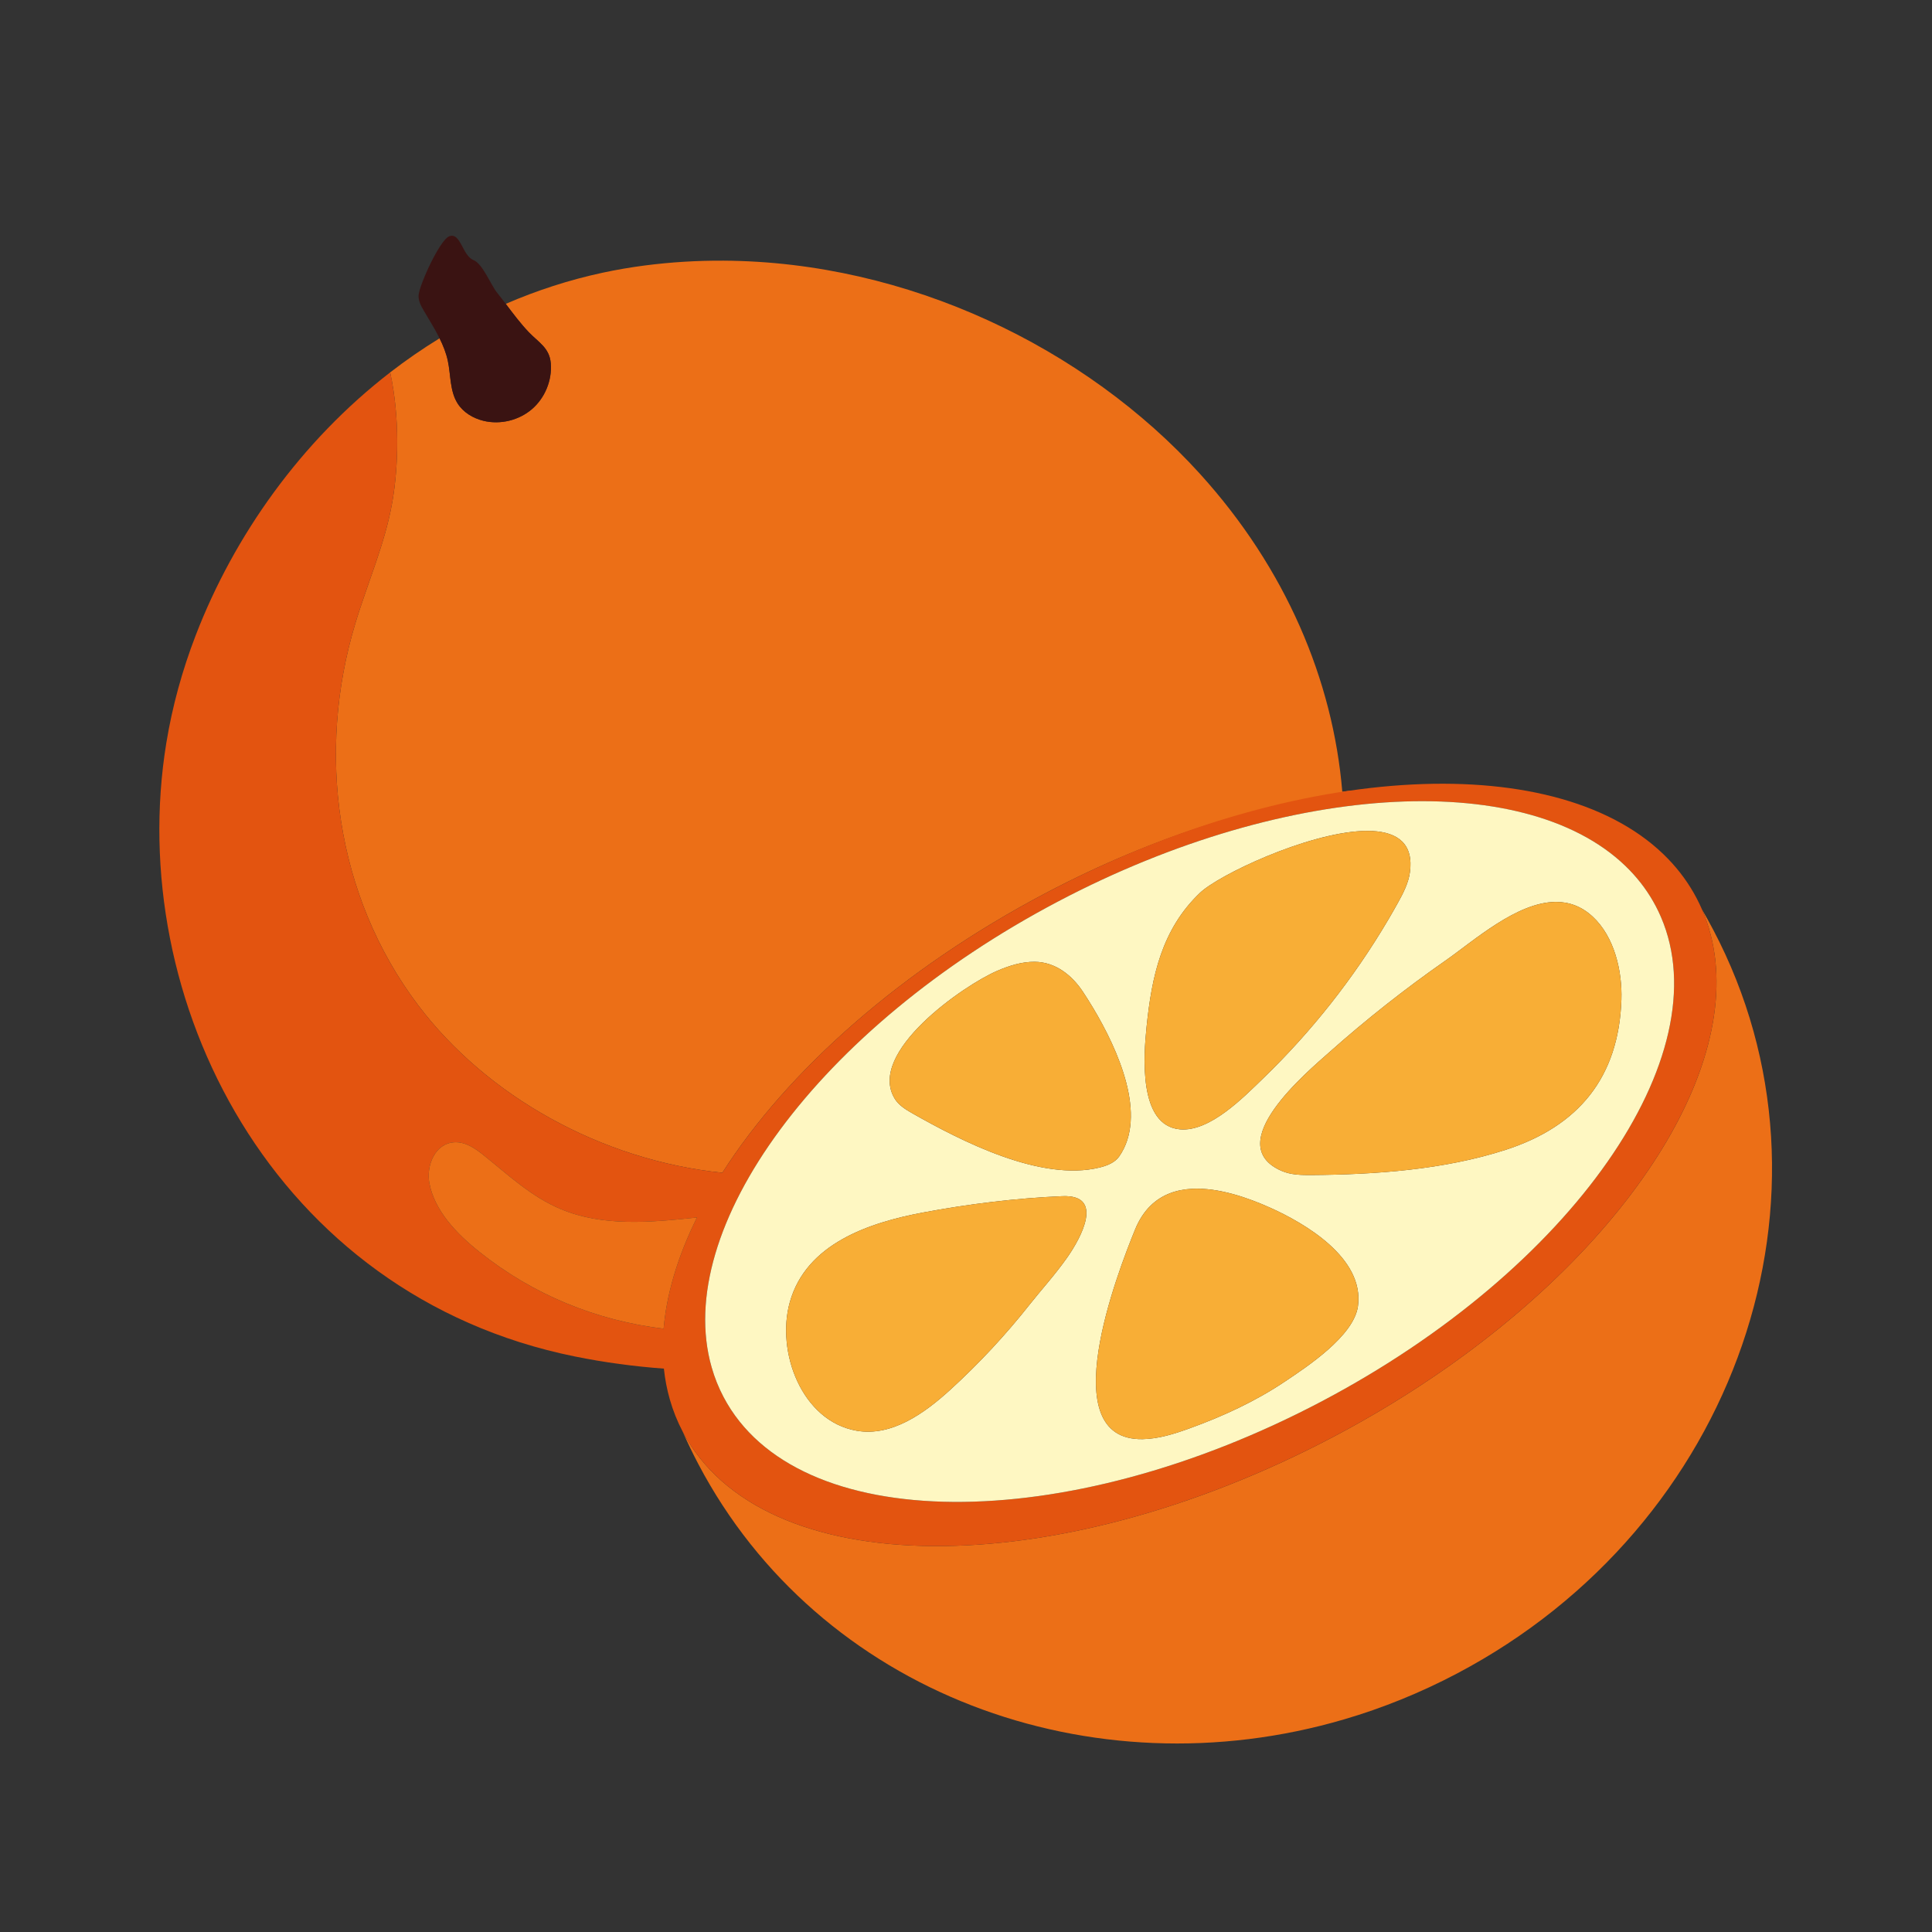 <?xml version="1.0" encoding="UTF-8" standalone="no"?>
<!-- Generator: Adobe Illustrator 27.5.0, SVG Export Plug-In . SVG Version: 6.00 Build 0)  -->

<svg
   version="1.1"
   id="Capa_1"
   x="0px"
   y="0px"
   viewBox="0 0 2122 2122"
   style="enable-background:new 0 0 2122 2122;"
   xml:space="preserve"
   sodipodi:docname="orange.svg"
   inkscape:version="1.4.2 (f4327f4, 2025-05-13)"
   xmlns:inkscape="http://www.inkscape.org/namespaces/inkscape"
   xmlns:sodipodi="http://sodipodi.sourceforge.net/DTD/sodipodi-0.dtd"
   xmlns="http://www.w3.org/2000/svg"
   xmlns:svg="http://www.w3.org/2000/svg"><rect x="0" y="0" width="2122" height="2122" fill="#333333" stroke="none"/><defs
   id="defs14" /><sodipodi:namedview
   id="namedview14"
   pagecolor="#ffffff"
   bordercolor="#000000"
   borderopacity="0.25"
   inkscape:showpageshadow="2"
   inkscape:pageopacity="0.0"
   inkscape:pagecheckerboard="0"
   inkscape:deskcolor="#d1d1d1"
   inkscape:zoom="0.51516827"
   inkscape:cx="836.61985"
   inkscape:cy="1289.8698"
   inkscape:window-width="1920"
   inkscape:window-height="991"
   inkscape:window-x="-9"
   inkscape:window-y="-9"
   inkscape:window-maximized="1"
   inkscape:current-layer="Capa_1" />
<path
   style="enable-background:new 0 0 2122 2122;fill:#EC6F17"
   d="m 1869.525,999.23 c 60.871,141.121 -58.794,347.487 -280.656,503.057 -38.657,27.106 -80.389,52.683 -124.838,76.09 -307.429,161.892 -627.11,159.341 -714.07,-5.697 h -0.002 c 5.227,11.936 10.948,23.749 17.084,35.428 132.322,251.293 431.298,361.989 709.336,280.318 41.915,-12.302 83.355,-28.981 123.686,-50.219 307.828,-162.092 433.894,-527.904 281.621,-817.053 -3.9,-7.449 -7.96,-14.753 -12.16,-21.924 z"
   id="path23" /><path
   style="enable-background:new 0 0 2122 2122;fill:#EC6F17"
   d="m 794.691,286.299 c -28.859,-0.163 -57.856,1.568 -86.811,5.332 -15.471,2.012 -30.698,4.647 -45.635,7.824 -37.328,8.009 -72.945,19.647 -106.738,34.303 v 0.002 c 8.136,10.731 16.273,21.67 25.422,31.217 10.667,11.128 22.692,17.1 24.039,34.172 1.481,18.801 -6.515,38.11 -20.854,50.354 -14.341,12.249 -34.66,17.125 -52.996,12.721 -11.467,-2.758 -22.363,-9.263 -28.621,-19.26 -8.524,-13.608 -7.292,-30.903 -10.633,-46.607 -1.844,-8.668 -5.134,-16.839 -9.068,-24.768 h -0.002 c -18.816,11.53 -36.917,24.027 -54.244,37.416 -24.486,18.923 -47.439,39.583 -68.756,61.639 21.317,-22.056 44.27,-42.713 68.756,-61.637 10.735,49.769 9.046,103.424 2.432,141.836 -7.891,45.963 -27.423,89.623 -40.916,134.539 -42.256,140.448 -22.026,297.807 69.119,418.596 75.293,99.795 200.881,170.402 334.209,184.113 71.035,-111.357 196.04,-223.367 355.836,-307.514 120.719,-63.571 242.64,-100.414 352.305,-113.393 -9.234,1.092 -17.816,0.982 -27.225,2.432 -10.258,-122.97 -62.294,-245.455 -156.283,-349.123 C 1191.908,381.396 996.702,287.442 794.691,286.299 Z"
   id="path1" /><path
   id="path20"
   style="enable-background:new 0 0 2122 2122;fill:#e35410"
   d="M 428.551 409.006 C 330.607 484.699 257.18 588.157 214.965 697.76 C 200.171 736.152 189.271 775.752 182.699 815.918 C 136.611 1097.594 299.578 1422.62 631.363 1489.865 C 663.842 1496.446 696.522 1500.83 729.168 1503.215 C 730.391 1514.807 732.558 1526.12 735.703 1537.105 C 735.708 1537.123 735.715 1537.142 735.721 1537.16 C 739.229 1549.418 743.947 1561.266 749.938 1572.639 L 749.947 1572.656 C 749.951 1572.666 749.956 1572.672 749.961 1572.68 C 836.921 1737.718 1156.602 1740.269 1464.031 1578.377 C 1508.48 1554.97 1550.212 1529.393 1588.869 1502.287 C 1810.731 1346.717 1930.396 1140.351 1869.525 999.23 L 1869.525 999.229 C 1867.652 994.87 1865.586 990.563 1863.352 986.32 C 1855.061 970.576 1844.639 956.309 1832.322 943.533 C 1832.312 943.523 1832.306 943.514 1832.297 943.504 C 1715.496 822.237 1427.351 834.116 1149.23 980.576 C 989.434 1064.723 864.43 1176.733 793.395 1288.09 C 660.067 1274.379 534.479 1203.772 459.186 1103.977 C 368.041 983.187 347.81 825.829 390.066 685.381 C 403.559 640.465 423.091 596.805 430.982 550.842 C 437.596 512.43 439.286 458.775 428.551 409.006 z M 1531.686 880.752 C 1643.305 875.088 1736.374 900.185 1790.049 955.883 C 1801.381 967.625 1810.964 980.742 1818.586 995.217 C 1820.638 999.114 1822.538 1003.068 1824.258 1007.078 C 1889.92 1159.332 1726.715 1394.359 1451.244 1539.42 C 1168.521 1688.302 874.59 1686.06 794.709 1534.406 L 794.701 1534.393 C 789.188 1523.923 784.848 1513.023 781.625 1501.744 C 738.086 1349.549 898.782 1128.8 1162.018 990.184 C 1289.897 922.841 1420.066 886.416 1531.686 880.752 z M 1495.84 912.76 C 1495.019 912.798 1494.063 913.019 1493.23 913.072 C 1498.227 912.754 1503.158 912.524 1507.684 912.771 C 1503.909 912.565 1499.949 912.568 1495.84 912.76 z M 1516.639 913.771 C 1517.527 913.917 1518.355 914.127 1519.215 914.303 C 1518.355 914.126 1517.527 913.918 1516.639 913.771 z M 1472.602 915.545 C 1472.09 915.635 1471.629 915.654 1471.115 915.748 C 1471.627 915.655 1472.092 915.635 1472.602 915.545 z M 1448.186 921.064 C 1443.852 922.218 1439.658 923.845 1435.287 925.178 C 1439.606 923.862 1443.904 922.205 1448.186 921.064 z M 1544.414 929.895 C 1544.636 930.263 1544.849 930.64 1545.057 931.021 C 1544.849 930.639 1544.636 930.263 1544.414 929.895 z M 1546.168 933.314 C 1546.327 933.678 1546.496 934.032 1546.643 934.406 C 1546.496 934.032 1546.327 933.678 1546.168 933.314 z M 1547.816 937.941 C 1547.842 938.037 1547.868 938.133 1547.893 938.229 C 1547.868 938.133 1547.842 938.037 1547.816 937.941 z M 1397.908 938.188 C 1392.631 940.295 1388.13 942.217 1383.1 944.414 C 1387.958 942.295 1392.82 940.222 1397.908 938.188 z M 1549.102 946.533 C 1549.129 947.057 1549.147 947.588 1549.158 948.125 C 1549.147 947.588 1549.129 947.057 1549.102 946.533 z M 1353.834 958.33 C 1349.298 960.699 1344.576 962.961 1340.678 965.217 C 1344.492 963.011 1349.409 960.645 1353.834 958.33 z M 1332.074 970.371 C 1330.401 971.438 1328.594 972.53 1327.131 973.539 C 1328.586 972.536 1330.412 971.432 1332.074 970.371 z M 1325.1 974.977 C 1322.27 977.015 1319.749 978.959 1317.969 980.658 C 1319.748 978.961 1322.274 977.013 1325.1 974.977 z M 1695.912 991.971 C 1693.507 992.412 1691.099 992.955 1688.684 993.605 C 1691.099 992.955 1693.508 992.412 1695.912 991.971 z M 1685.756 994.406 C 1682.507 995.387 1679.254 996.48 1676.004 997.779 C 1679.254 996.48 1682.507 995.387 1685.756 994.406 z M 1662.713 1004.025 C 1656.304 1007.308 1649.941 1010.878 1643.717 1014.836 C 1649.936 1010.881 1656.31 1007.306 1662.713 1004.025 z M 1013.643 1123.371 C 1006.792 1130.066 1000.471 1137.033 995.082 1144.115 C 1000.471 1137.033 1006.794 1130.066 1013.644 1123.371 L 1013.643 1123.371 z M 499.561 1254.602 C 511.59 1254.159 522.037 1261.477 530.98 1268.629 C 558.008 1290.237 583.483 1314.524 616.428 1328.215 C 662.369 1347.309 713.765 1342.761 765.525 1337.223 C 744.776 1379.162 732.229 1420.398 728.891 1459.381 C 728.895 1459.381 728.9 1459.382 728.904 1459.383 C 728.838 1460.15 728.762 1460.919 728.703 1461.684 C 728.762 1460.917 728.825 1460.15 728.891 1459.381 C 654.952 1450.392 585.595 1422.273 526.129 1374.684 C 500.672 1354.31 477.214 1329.403 471.562 1299.4 C 467.969 1280.311 477.768 1255.406 499.561 1254.602 z M 1227.34 1272.525 C 1226.634 1273.277 1225.877 1273.979 1225.078 1274.633 C 1225.878 1273.978 1226.633 1273.277 1227.34 1272.525 z M 1309.629 1305.695 C 1314.794 1305.444 1320.089 1305.714 1325.41 1306.197 C 1320.087 1305.714 1314.796 1305.444 1309.629 1305.695 z M 1328.803 1306.522 C 1331.349 1306.818 1333.905 1307.358 1336.461 1307.791 C 1333.898 1307.357 1331.356 1306.818 1328.803 1306.522 z M 1298.42 1307.031 C 1297.033 1307.277 1295.649 1307.525 1294.287 1307.844 C 1295.649 1307.525 1297.034 1307.277 1298.42 1307.031 z M 1292.092 1308.369 C 1289.677 1309.011 1287.294 1309.736 1284.975 1310.629 C 1287.293 1309.737 1289.678 1309.011 1292.092 1308.369 z M 1284.893 1310.66 C 1282.59 1311.55 1280.356 1312.612 1278.162 1313.766 C 1280.356 1312.611 1282.59 1311.55 1284.893 1310.66 z M 1350.73 1310.752 C 1353.09 1311.353 1355.437 1311.979 1357.773 1312.66 C 1355.419 1311.974 1353.108 1311.357 1350.73 1310.752 z M 1276.232 1314.857 C 1274.619 1315.781 1273.042 1316.786 1271.498 1317.869 C 1273.041 1316.786 1274.619 1315.781 1276.232 1314.857 z M 1367.068 1315.674 C 1377.069 1319.043 1386.906 1322.78 1395.686 1326.738 C 1386.879 1322.767 1377.103 1319.05 1367.068 1315.674 z M 1269.637 1319.195 C 1267.588 1320.75 1265.586 1322.406 1263.684 1324.273 C 1265.586 1322.406 1267.588 1320.75 1269.637 1319.195 z M 1484.717 1397.522 C 1487.628 1403.211 1489.787 1409.167 1490.982 1415.379 C 1489.787 1409.167 1487.628 1403.211 1484.717 1397.522 z M 1491.695 1420.086 C 1492.222 1424.84 1492.178 1429.736 1491.477 1434.768 C 1492.178 1429.736 1492.222 1424.84 1491.695 1420.086 z M 1411.324 1517.379 C 1378.632 1539.304 1343.044 1555.629 1306.828 1568.74 C 1343.044 1555.629 1378.632 1539.304 1411.324 1517.379 z M 1215.77 1564.107 C 1217.109 1565.883 1218.574 1567.534 1220.172 1569.055 C 1218.575 1567.535 1217.109 1565.883 1215.77 1564.107 z " /><path
   style="enable-background:new 0 0 2122 2122;fill:#3a1312"
   d="m 502.498,442.963 c 6.258,9.997 17.155,16.502 28.622,19.26 18.336,4.404 38.655,-0.472 52.996,-12.721 14.339,-12.244 22.334,-31.552 20.853,-50.353 -1.347,-17.072 -13.372,-23.045 -24.039,-34.173 -9.149,-9.547 -17.287,-20.486 -25.423,-31.217 -3.215,-4.241 -6.434,-8.452 -9.709,-12.53 -6.777,-8.428 -15.726,-31.62 -25.785,-35.6 -12.17,-4.814 -13.938,-30.441 -26.321,-26.203 -10.616,3.635 -32.886,53.287 -33.907,64.463 -0.57,6.241 2.614,12.156 5.8,17.559 5.856,9.931 12.092,19.825 17.211,30.14 3.934,7.929 7.226,16.1 9.07,24.768 3.341,15.704 2.108,32.999 10.632,46.607 z"
   id="path3"
   sodipodi:nodetypes="ccccccccccsccc" /><path
   style="enable-background:new 0 0 2122 2122;fill:#EC6F17"
   d="M765.526,1337.223c-51.76,5.538-103.158,10.085-149.099-9.009   c-32.945-13.691-58.419-37.978-85.447-59.586c-8.943-7.152-19.391-14.47-31.42-14.027c-21.793,0.804-31.591,25.71-27.997,44.799   c5.652,30.003,29.108,54.909,54.565,75.283c59.47,47.592,128.833,75.712,202.777,84.699c-0.066,0.767-0.142,1.537-0.201,2.302   C731.737,1422.024,744.367,1379.989,765.526,1337.223z"
   id="path4" /><path
   id="path5"
   style="enable-background:new 0 0 2122 2122;fill:#FEF7C2"
   d="M 1531.686 880.752 C 1420.066 886.416 1289.897 922.841 1162.018 990.184 C 898.783 1128.8 738.086 1349.549 781.625 1501.744 C 784.848 1513.023 789.188 1523.923 794.701 1534.393 L 794.709 1534.406 C 874.59 1686.06 1168.521 1688.302 1451.244 1539.42 C 1726.715 1394.359 1889.92 1159.332 1824.258 1007.078 C 1822.538 1003.068 1820.638 999.114 1818.586 995.217 C 1810.964 980.742 1801.381 967.625 1790.049 955.883 C 1736.374 900.185 1643.305 875.088 1531.686 880.752 z M 1495.84 912.76 C 1499.949 912.568 1503.909 912.565 1507.684 912.771 C 1535.139 914.271 1552.901 926.824 1548.549 958.199 C 1546.888 970.164 1541.168 981.141 1535.307 991.709 C 1531.787 998.057 1528.177 1004.361 1524.486 1010.617 C 1486.824 1074.447 1440.484 1133.145 1387.174 1184.623 C 1365.771 1205.295 1328.906 1243.27 1296.068 1240.42 C 1249.927 1236.42 1256.185 1158.646 1259.332 1127.889 C 1265.004 1072.454 1275.899 1020.794 1317.969 980.658 C 1338.587 960.988 1434.199 915.635 1495.84 912.76 z M 1708.557 990.621 C 1722.806 990.507 1736.578 995.062 1749.137 1006.598 C 1773.224 1028.727 1781.943 1066.718 1780.852 1098.236 C 1777.909 1183.229 1733.974 1237.019 1653.506 1262.982 C 1586.024 1284.755 1510.914 1290.1 1440.41 1290.592 C 1429.265 1290.67 1417.764 1290.476 1407.557 1286.008 C 1340.593 1256.678 1436.042 1177.088 1459.812 1155.928 C 1500.312 1119.884 1542.947 1086.236 1587.41 1055.211 C 1618.779 1033.319 1665.81 990.964 1708.557 990.621 z M 1136.627 1056.395 C 1159.473 1056.661 1177.594 1071.375 1189.518 1089.441 C 1192.945 1094.635 1196.619 1100.429 1200.373 1106.686 C 1228.21 1153.107 1260.486 1225.335 1229.299 1270.115 C 1224.522 1276.975 1216.007 1280.301 1207.783 1282.328 C 1143.328 1298.206 1056.336 1253.593 1002.189 1222.865 C 994.722 1218.631 987.066 1213.933 982.664 1206.664 C 951.926 1155.921 1058.448 1082.091 1095.359 1066.266 C 1108.432 1060.658 1122.359 1056.224 1136.627 1056.395 z M 1309.629 1305.695 C 1338.368 1304.299 1370.434 1315.353 1395.686 1326.738 C 1431.608 1342.938 1498.96 1381.092 1491.477 1434.768 C 1486.895 1467.572 1435.134 1501.408 1411.324 1517.379 C 1378.632 1539.304 1343.044 1555.629 1306.828 1568.74 C 1289.939 1574.855 1272.606 1580.385 1254.898 1580.682 C 1156.023 1582.348 1227.372 1397.763 1246.738 1350.387 C 1251.218 1339.425 1256.975 1330.85 1263.684 1324.273 C 1276.341 1311.853 1292.386 1306.533 1309.629 1305.695 z M 1166.709 1313.816 C 1213.544 1311.828 1187.217 1359.721 1172.182 1381.148 C 1158.979 1399.959 1142.67 1417.919 1131.318 1432.316 C 1104.762 1465.992 1075.457 1497.505 1043.77 1526.406 C 1015.085 1552.57 979.138 1578.099 940.887 1571.434 C 880.397 1560.9 852.212 1484.423 867.535 1430.08 C 885.608 1366.002 954.137 1342.991 1013.574 1331.805 C 1063.513 1322.412 1116.132 1315.965 1166.709 1313.816 z " /><path
   style="enable-background:new 0 0 2122 2122;fill:#F8AE36"
   d="M1317.968,980.658c-42.07,40.136-52.964,91.795-58.636,147.23   c-3.147,30.757-9.405,108.531,36.736,112.531c32.838,2.85,69.703-35.123,91.106-55.795   c53.31-51.478,99.651-110.177,137.313-174.007c3.691-6.256,7.299-12.56,10.819-18.908c5.861-10.568,11.581-21.545,13.242-33.51   C1562.475,857.799,1349.958,950.139,1317.968,980.658z"
   id="path6" /><path
   style="enable-background:new 0 0 2122 2122;fill:#F8AE36"
   d="M1749.137,1006.597c-50.234-46.143-119.902,19.425-161.727,48.614   c-44.463,31.025-87.099,64.672-127.598,100.716c-23.771,21.16-119.22,100.75-52.256,130.08c10.207,4.468,21.71,4.663,32.855,4.585   c70.504-0.492,145.612-5.837,213.094-27.61c80.468-25.963,124.404-79.752,127.347-164.745   C1781.943,1066.719,1773.224,1028.726,1749.137,1006.597z"
   id="path7" /><path
   style="enable-background:new 0 0 2122 2122;fill:#F8AE36"
   d="M1200.373,1106.685c-3.754-6.256-7.428-12.049-10.855-17.243   c-11.924-18.066-30.046-32.78-52.892-33.047c-14.268-0.171-28.194,4.263-41.267,9.871   c-36.911,15.825-143.432,89.656-112.694,140.399c4.402,7.269,12.058,11.966,19.525,16.2   c54.147,30.728,141.138,75.342,205.593,59.464c8.224-2.027,16.738-5.354,21.515-12.214   C1260.485,1225.335,1228.21,1153.106,1200.373,1106.685z"
   id="path8" /><path
   style="enable-background:new 0 0 2122 2122;fill:#F8AE36"
   d="M1166.709,1313.817c-50.577,2.149-103.196,8.595-153.135,17.988   c-59.437,11.186-127.966,34.197-146.039,98.275c-15.323,54.343,12.862,130.82,73.352,141.354   c38.251,6.665,74.197-18.865,102.882-45.028c31.688-28.901,60.994-60.414,87.55-94.09c11.352-14.397,27.659-32.356,40.862-51.167   C1187.216,1359.722,1213.544,1311.829,1166.709,1313.817z"
   id="path9" /><path
   style="enable-background:new 0 0 2122 2122;fill:#F8AE36"
   d="M1395.685,1326.738c-40.402-18.217-98.249-35.586-132.002-2.465   c-6.709,6.577-12.465,15.152-16.945,26.114c-19.366,47.376-90.714,231.961,8.161,230.295c17.708-0.297,35.04-5.827,51.929-11.942   c36.216-13.111,71.805-29.437,104.497-51.362c23.81-15.971,75.569-49.807,80.151-82.611   C1498.959,1381.091,1431.607,1342.938,1395.685,1326.738z"
   id="path10" />
</svg>
